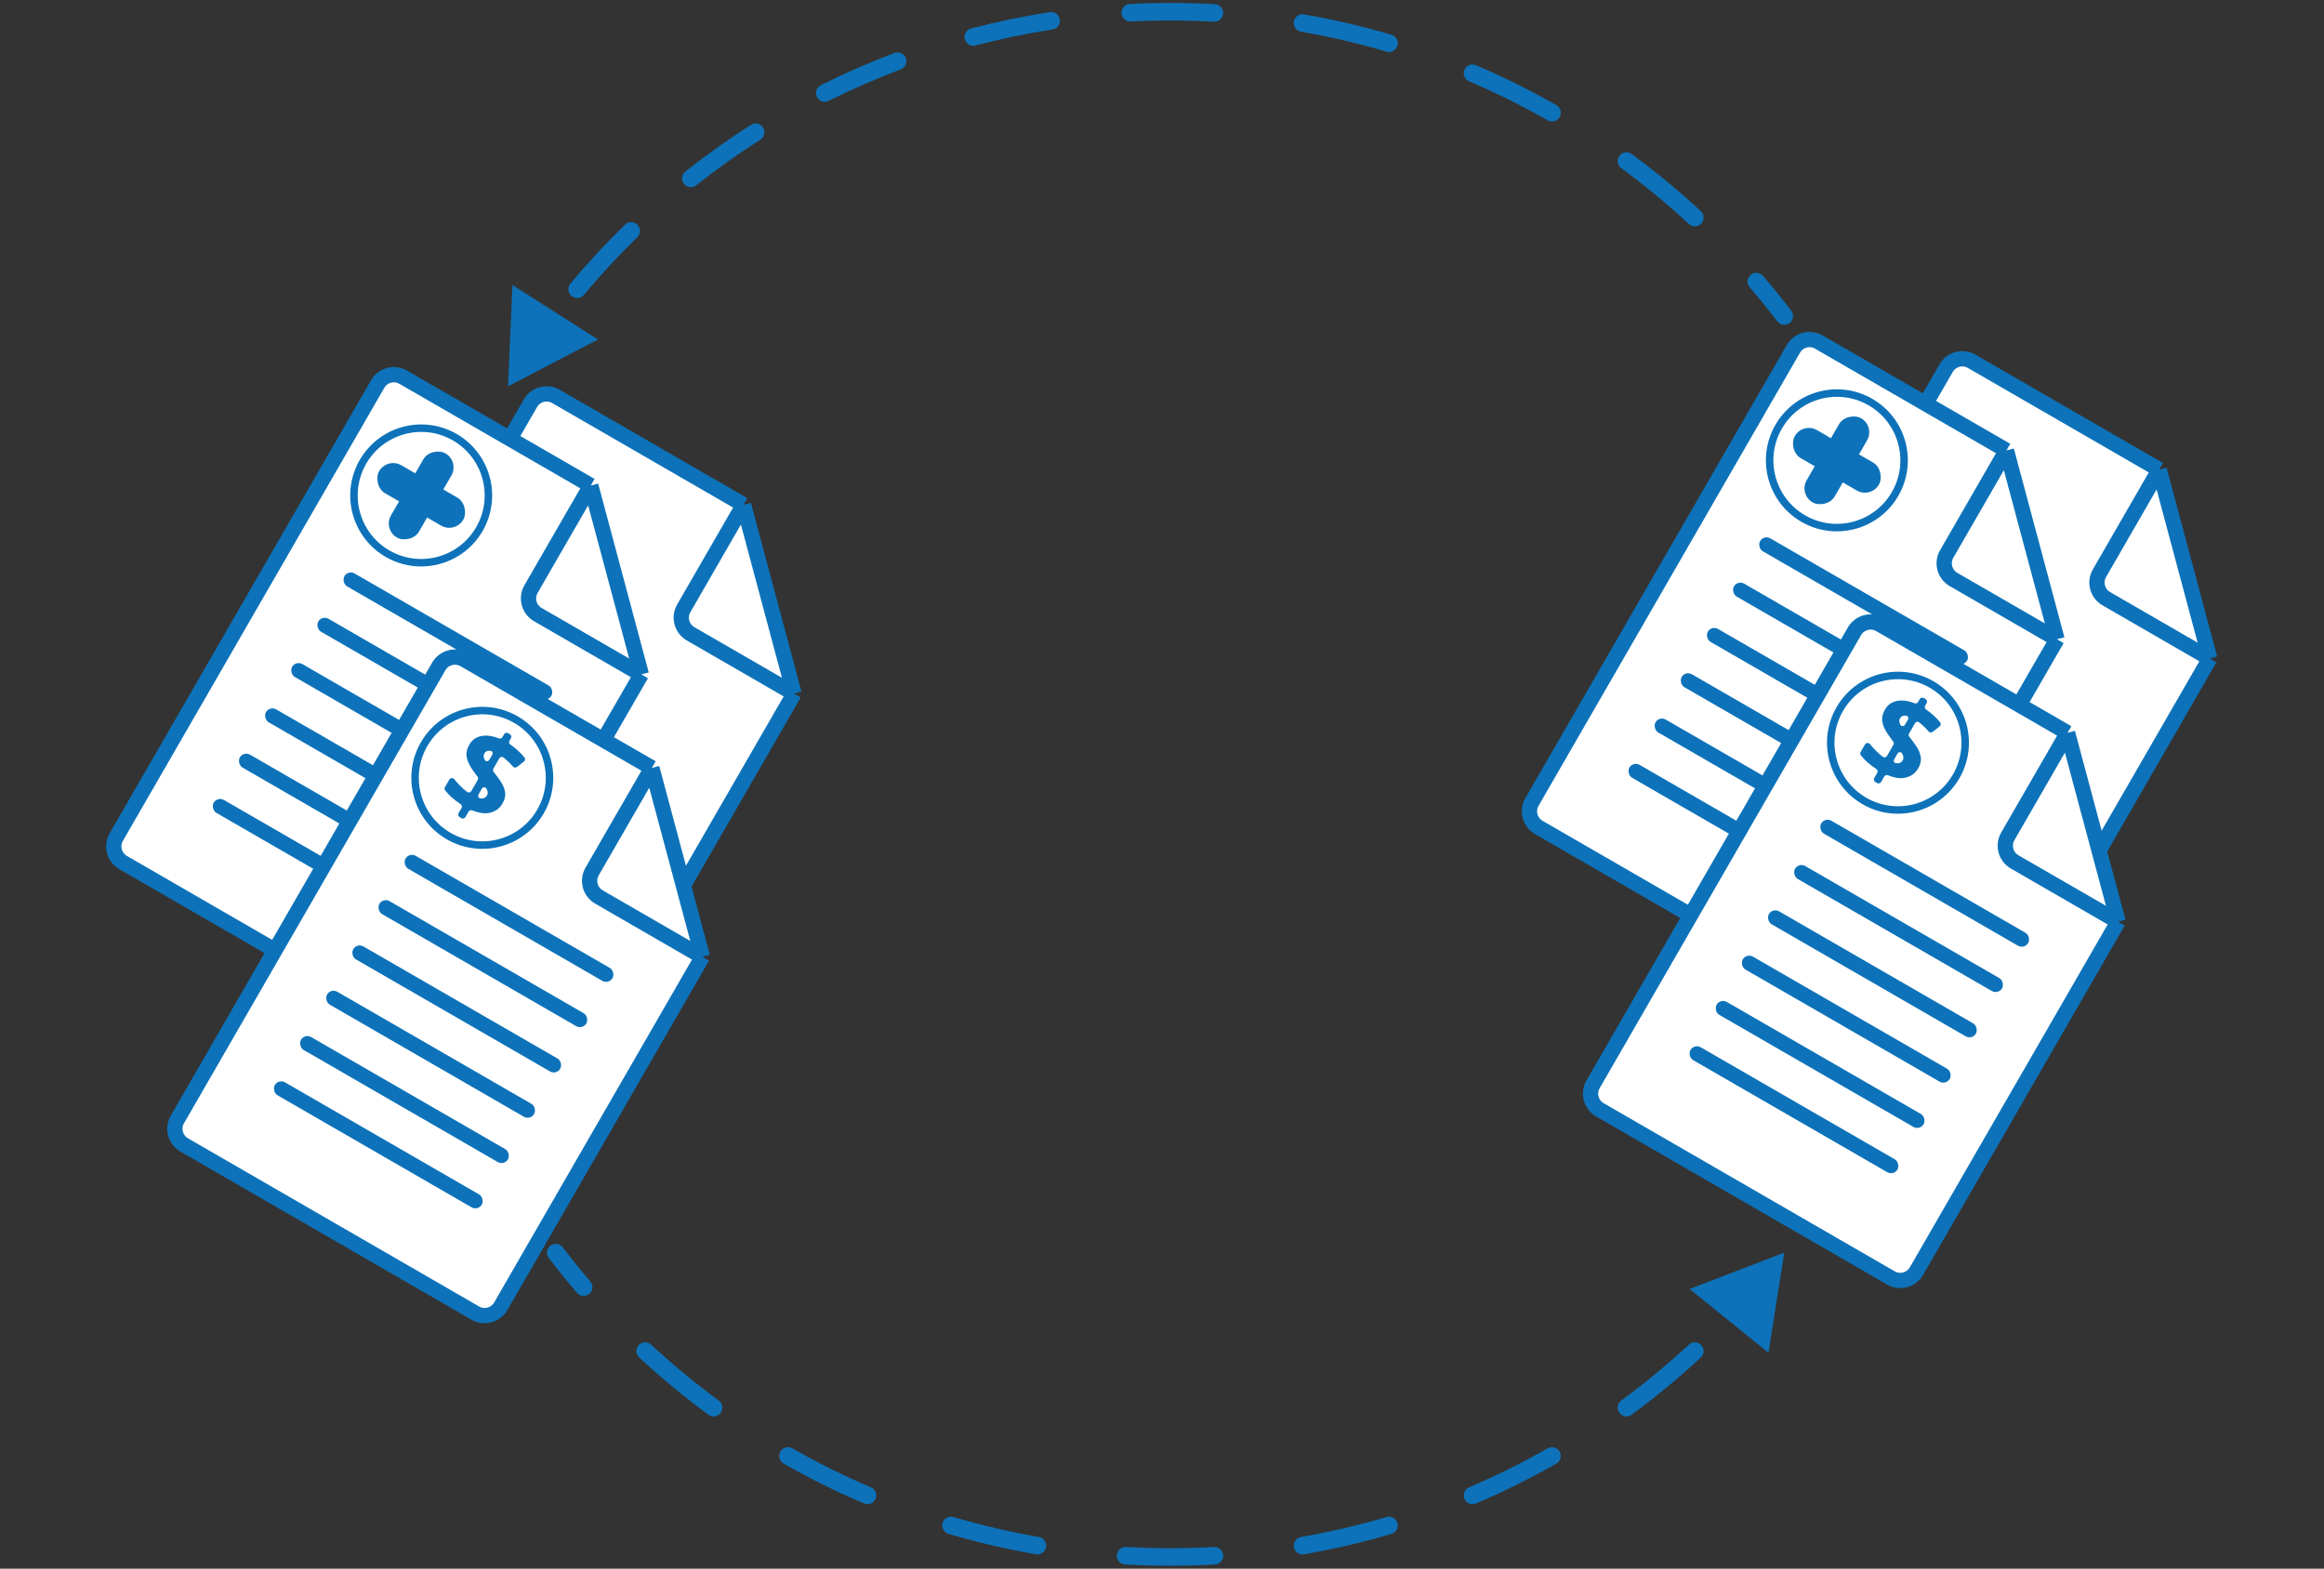 <svg width="397" height="268" viewBox="0 0 397 268" fill="none" xmlns="http://www.w3.org/2000/svg">
<rect x="0" y="0" width="397" height="268" fill="#333333" stroke="none"/>
<path d="M304.8 214L288.634 220.217L302.101 231.109L304.8 214ZM96.126 213.09C95.624 212.432 94.683 212.305 94.024 212.807C93.365 213.31 93.239 214.251 93.741 214.91L96.126 213.09ZM98.564 220.873C99.103 221.502 100.05 221.575 100.679 221.036C101.308 220.496 101.381 219.549 100.842 218.92L98.564 220.873ZM111.231 229.726C110.624 229.162 109.675 229.198 109.112 229.805C108.548 230.413 108.584 231.362 109.191 231.925L111.231 229.726ZM121.01 241.693C121.677 242.184 122.616 242.04 123.106 241.372C123.597 240.705 123.453 239.766 122.785 239.275L121.01 241.693ZM135.355 247.44C134.636 247.03 133.72 247.28 133.309 248C132.898 248.719 133.149 249.635 133.868 250.046L135.355 247.44ZM147.602 256.866C148.364 257.191 149.245 256.837 149.57 256.075C149.895 255.313 149.541 254.432 148.779 254.107L147.602 256.866ZM162.882 259.178C162.087 258.943 161.253 259.397 161.018 260.192C160.784 260.986 161.238 261.82 162.032 262.055L162.882 259.178ZM176.965 265.54C177.782 265.682 178.558 265.134 178.699 264.318C178.841 263.502 178.293 262.726 177.477 262.584L176.965 265.54ZM192.37 264.288C191.543 264.241 190.834 264.874 190.787 265.701C190.741 266.528 191.373 267.236 192.2 267.283L192.37 264.288ZM207.534 267.283C208.361 267.236 208.993 266.528 208.947 265.701C208.9 264.874 208.191 264.241 207.364 264.288L207.534 267.283ZM222.257 262.584C221.44 262.726 220.893 263.502 221.035 264.318C221.176 265.134 221.952 265.682 222.769 265.54L222.257 262.584ZM237.702 262.055C238.496 261.82 238.95 260.986 238.715 260.192C238.481 259.397 237.646 258.943 236.852 259.178L237.702 262.055ZM250.955 254.107C250.193 254.432 249.839 255.313 250.164 256.075C250.489 256.837 251.37 257.191 252.132 256.866L250.955 254.107ZM265.866 250.046C266.585 249.635 266.836 248.719 266.425 248C266.014 247.28 265.098 247.03 264.379 247.44L265.866 250.046ZM276.949 239.275C276.281 239.766 276.137 240.705 276.627 241.372C277.118 242.04 278.057 242.184 278.724 241.693L276.949 239.275ZM290.543 231.925C291.15 231.362 291.186 230.413 290.622 229.805C290.059 229.198 289.11 229.162 288.503 229.726L290.543 231.925ZM298.892 218.92C298.353 219.549 298.426 220.496 299.055 221.036C299.684 221.575 300.631 221.502 301.17 220.873L298.892 218.92ZM93.741 214.91C95.292 216.944 96.901 218.933 98.564 220.873L100.842 218.92C99.216 217.024 97.643 215.079 96.126 213.09L93.741 214.91ZM109.191 231.925C112.937 235.4 116.883 238.663 121.01 241.693L122.785 239.275C118.751 236.313 114.894 233.123 111.231 229.726L109.191 231.925ZM133.868 250.046C138.294 252.572 142.878 254.851 147.602 256.866L148.779 254.107C144.162 252.137 139.681 249.909 135.355 247.44L133.868 250.046ZM162.032 262.055C166.9 263.493 171.883 264.66 176.965 265.54L177.477 262.584C172.51 261.724 167.639 260.583 162.882 259.178L162.032 262.055ZM192.2 267.283C194.738 267.427 197.294 267.5 199.867 267.5V264.5C197.351 264.5 194.851 264.429 192.37 264.288L192.2 267.283ZM199.867 267.5C202.44 267.5 204.996 267.427 207.534 267.283L207.364 264.288C204.883 264.429 202.383 264.5 199.867 264.5V267.5ZM222.769 265.54C227.85 264.66 232.834 263.493 237.702 262.055L236.852 259.178C232.095 260.583 227.224 261.724 222.257 262.584L222.769 265.54ZM252.132 256.866C256.856 254.851 261.44 252.572 265.866 250.046L264.379 247.44C260.053 249.909 255.572 252.137 250.955 254.107L252.132 256.866ZM278.724 241.693C282.851 238.663 286.797 235.4 290.543 231.925L288.503 229.726C284.84 233.123 280.983 236.313 276.949 239.275L278.724 241.693Z" fill="#0D72B9"/>
<path d="M86.783 66L102.149 58.006L87.543 48.696L86.783 66ZM303.608 54.91C304.11 55.568 305.051 55.695 305.71 55.193C306.369 54.691 306.496 53.749 305.993 53.09L303.608 54.91ZM91.678 61.11C92.141 60.423 91.96 59.491 91.273 59.028C90.586 58.565 89.654 58.746 89.191 59.433L91.678 61.11ZM97.442 48.453C96.911 49.089 96.996 50.035 97.632 50.566C98.268 51.097 99.214 51.012 99.745 50.376L97.442 48.453ZM108.867 40.523C109.46 39.944 109.472 38.995 108.894 38.402C108.316 37.809 107.366 37.797 106.773 38.375L108.867 40.523ZM117.085 29.303C116.435 29.817 116.326 30.761 116.841 31.41C117.356 32.059 118.299 32.168 118.948 31.653L117.085 29.303ZM129.884 23.863C130.582 23.417 130.787 22.49 130.342 21.791C129.897 21.093 128.969 20.888 128.271 21.333L129.884 23.863ZM140.218 14.555C139.477 14.926 139.178 15.827 139.549 16.568C139.92 17.308 140.821 17.608 141.562 17.237L140.218 14.555ZM153.86 11.852C154.635 11.56 155.027 10.694 154.734 9.919C154.442 9.144 153.576 8.753 152.801 9.046L153.86 11.852ZM165.886 4.87C165.085 5.08 164.606 5.9 164.817 6.702C165.028 7.503 165.848 7.982 166.649 7.771L165.886 4.87ZM179.792 5.036C180.611 4.91 181.172 4.144 181.045 3.325C180.919 2.506 180.152 1.945 179.334 2.072L179.792 5.036ZM192.997 0.674C192.169 0.716 191.533 1.421 191.575 2.248C191.617 3.076 192.321 3.712 193.149 3.67L192.997 0.674ZM207.364 3.712C208.191 3.759 208.9 3.126 208.947 2.299C208.994 1.472 208.361 0.764 207.534 0.717L207.364 3.712ZM222.769 2.46C221.953 2.318 221.176 2.866 221.035 3.682C220.894 4.498 221.441 5.274 222.257 5.416L222.769 2.46ZM236.852 8.822C237.647 9.057 238.481 8.603 238.716 7.808C238.95 7.014 238.497 6.18 237.702 5.945L236.852 8.822ZM252.132 11.134C251.37 10.809 250.489 11.163 250.164 11.925C249.839 12.687 250.193 13.569 250.955 13.893L252.132 11.134ZM264.379 20.559C265.099 20.97 266.015 20.72 266.425 20C266.836 19.281 266.586 18.365 265.866 17.954L264.379 20.559ZM278.725 26.307C278.057 25.816 277.118 25.96 276.628 26.628C276.137 27.295 276.281 28.234 276.949 28.725L278.725 26.307ZM288.503 38.274C289.11 38.838 290.059 38.802 290.623 38.195C291.186 37.587 291.15 36.638 290.543 36.075L288.503 38.274ZM301.17 47.127C300.631 46.498 299.684 46.425 299.055 46.965C298.426 47.504 298.354 48.451 298.893 49.08L301.17 47.127ZM99.745 50.376C102.617 46.937 105.662 43.648 108.867 40.523L106.773 38.375C103.494 41.572 100.379 44.935 97.442 48.453L99.745 50.376ZM118.948 31.653C122.452 28.876 126.102 26.274 129.884 23.863L128.271 21.333C124.402 23.8 120.668 26.461 117.085 29.303L118.948 31.653ZM141.562 17.237C145.549 15.239 149.653 13.44 153.86 11.852L152.801 9.046C148.496 10.67 144.297 12.511 140.218 14.555L141.562 17.237ZM166.649 7.771C170.947 6.642 175.332 5.726 179.792 5.036L179.334 2.072C174.771 2.777 170.284 3.714 165.886 4.87L166.649 7.771ZM193.149 3.67C195.374 3.557 197.614 3.5 199.867 3.5V0.5C197.563 0.5 195.272 0.558 192.997 0.674L193.149 3.67ZM199.867 3.5C202.384 3.5 204.883 3.571 207.364 3.712L207.534 0.717C204.997 0.573 202.44 0.5 199.867 0.5V3.5ZM222.257 5.416C227.224 6.276 232.095 7.417 236.852 8.822L237.702 5.945C232.834 4.507 227.851 3.34 222.769 2.46L222.257 5.416ZM250.955 13.893C255.573 15.863 260.053 18.091 264.379 20.559L265.866 17.954C261.44 15.428 256.856 13.149 252.132 11.134L250.955 13.893ZM276.949 28.725C280.983 31.687 284.841 34.877 288.503 38.274L290.543 36.075C286.797 32.6 282.851 29.337 278.725 26.307L276.949 28.725ZM298.893 49.08C300.519 50.976 302.091 52.92 303.608 54.91L305.993 53.09C304.442 51.056 302.834 49.067 301.17 47.127L298.893 49.08Z" fill="#0D72B9"/>
<path d="M45.96 146.288C45.079 147.815 45.603 149.767 47.129 150.649L96.847 179.373C98.373 180.255 100.325 179.732 101.205 178.205L135.653 118.501L117.976 108.288C116.449 107.406 115.926 105.454 116.807 103.927L127.013 86.237L94.973 67.726C93.446 66.844 91.495 67.367 90.614 68.894L45.96 146.288Z" fill="white"/>
<path d="M116.807 103.927C115.926 105.454 116.449 107.406 117.976 108.288L135.653 118.501L127.013 86.237L116.807 103.927Z" fill="white"/>
<path d="M135.653 118.501L117.976 108.288C116.449 107.406 115.926 105.454 116.807 103.927L127.013 86.237M135.653 118.501L101.205 178.205C100.325 179.732 98.373 180.255 96.847 179.373L47.129 150.649C45.603 149.767 45.079 147.815 45.96 146.288L90.614 68.894C91.495 67.367 93.446 66.844 94.973 67.726L127.013 86.237M135.653 118.501L127.013 86.237" stroke="#0D72B9" stroke-width="2.61"/>
<path d="M64.518 65.609C65.399 64.082 67.351 63.56 68.877 64.441L100.918 82.953L90.711 100.643C89.83 102.169 90.354 104.122 91.88 105.004L109.557 115.216L75.11 174.921C74.229 176.448 72.277 176.971 70.751 176.089L21.033 147.365C19.507 146.483 18.984 144.531 19.865 143.004L64.518 65.609Z" fill="white"/>
<path d="M90.711 100.643C89.83 102.169 90.354 104.122 91.88 105.004L109.557 115.216L100.918 82.953L90.711 100.643Z" fill="white"/>
<path d="M109.557 115.216L91.88 105.004C90.354 104.122 89.83 102.169 90.711 100.643L100.918 82.953M109.557 115.216L75.11 174.921C74.229 176.448 72.277 176.971 70.751 176.089L21.033 147.365C19.507 146.483 18.984 144.531 19.865 143.004L64.518 65.609C65.399 64.082 67.351 63.56 68.877 64.441L100.918 82.953M109.557 115.216L100.918 82.953" stroke="#0D72B9" stroke-width="2.61"/>
<rect width="40.834" height="2.553" rx="1.276" transform="matrix(0.866 0.5 -0.5 0.866 59.471 97.337)" fill="#0D72B9"/>
<rect width="16.589" height="5.531" rx="2.766" transform="matrix(0.866 0.5 -0.5 0.866 66.152 78.1)" fill="#0D72B9"/>
<rect width="16.594" height="5.53" rx="2.765" transform="matrix(-0.5 0.866 -0.866 -0.5 78.492 78.841)" fill="#0D72B9"/>
<rect width="40.834" height="2.553" rx="1.276" transform="matrix(0.866 0.5 -0.5 0.866 55.006 105.076)" fill="#0D72B9"/>
<rect width="40.834" height="2.553" rx="1.276" transform="matrix(0.866 0.5 -0.5 0.866 50.541 112.815)" fill="#0D72B9"/>
<rect width="40.834" height="2.553" rx="1.276" transform="matrix(0.866 0.5 -0.5 0.866 46.074 120.556)" fill="#0D72B9"/>
<rect width="40.834" height="2.553" rx="1.276" transform="matrix(0.866 0.5 -0.5 0.866 41.609 128.295)" fill="#0D72B9"/>
<rect width="40.834" height="2.553" rx="1.276" transform="matrix(0.866 0.5 -0.5 0.866 37.145 136.033)" fill="#0D72B9"/>
<path d="M81.894 90.39C78.723 95.886 71.701 97.769 66.209 94.596C60.717 91.423 58.835 84.396 62.006 78.9C65.177 73.404 72.2 71.522 77.691 74.694C83.183 77.867 85.065 84.894 81.894 90.39Z" stroke="#0D72B9" stroke-width="1.277"/>
<path d="M74.956 113.853C75.837 112.327 77.788 111.804 79.314 112.686L111.355 131.197L101.149 148.887C100.268 150.413 100.791 152.366 102.317 153.248L119.994 163.461L85.547 223.165C84.666 224.692 82.715 225.215 81.189 224.333L31.471 195.609C29.944 194.727 29.421 192.775 30.302 191.248L74.956 113.853Z" fill="white"/>
<path d="M101.149 148.887C100.268 150.413 100.791 152.366 102.317 153.248L119.994 163.461L111.355 131.197L101.149 148.887Z" fill="white"/>
<path d="M119.994 163.461L102.317 153.248C100.791 152.366 100.268 150.413 101.149 148.887L111.355 131.197M119.994 163.461L85.547 223.165C84.666 224.692 82.715 225.215 81.189 224.333L31.471 195.609C29.944 194.727 29.421 192.775 30.302 191.248L74.956 113.853C75.837 112.327 77.788 111.804 79.314 112.686L111.355 131.197M119.994 163.461L111.355 131.197" stroke="#0D72B9" stroke-width="2.61"/>
<rect width="40.834" height="2.553" rx="1.276" transform="matrix(0.866 0.5 -0.5 0.866 69.91 145.581)" fill="#0D72B9"/>
<rect width="40.834" height="2.553" rx="1.276" transform="matrix(0.866 0.5 -0.5 0.866 65.443 153.32)" fill="#0D72B9"/>
<rect width="40.834" height="2.553" rx="1.276" transform="matrix(0.866 0.5 -0.5 0.866 60.978 161.06)" fill="#0D72B9"/>
<rect width="40.834" height="2.553" rx="1.276" transform="matrix(0.866 0.5 -0.5 0.866 56.514 168.8)" fill="#0D72B9"/>
<rect width="40.834" height="2.553" rx="1.276" transform="matrix(0.866 0.5 -0.5 0.866 52.049 176.539)" fill="#0D72B9"/>
<rect width="40.834" height="2.553" rx="1.276" transform="matrix(0.866 0.5 -0.5 0.866 47.582 184.277)" fill="#0D72B9"/>
<path d="M92.333 138.634C89.162 144.13 82.14 146.013 76.648 142.84C71.157 139.667 69.275 132.64 72.446 127.144C75.617 121.648 82.639 119.766 88.131 122.938C93.622 126.111 95.504 133.138 92.333 138.634Z" stroke="#0D72B9" stroke-width="1.277"/>
<path d="M78.511 139.592C78.277 139.457 78.197 139.158 78.332 138.924L78.843 138.039C78.975 137.808 78.9 137.515 78.676 137.37C78.099 136.996 77.596 136.617 77.167 136.232C76.736 135.838 76.359 135.435 76.034 135.023C75.913 134.871 75.903 134.661 76 134.493L76.757 133.182C76.937 132.869 77.385 132.851 77.611 133.132C77.873 133.46 78.174 133.801 78.514 134.154C78.942 134.592 79.377 134.976 79.818 135.308C80.044 135.478 80.363 135.403 80.505 135.158L81.61 133.242C81.71 133.068 81.694 132.85 81.57 132.691C80.975 131.925 80.519 131.252 80.203 130.673C79.861 130.025 79.687 129.43 79.681 128.885C79.684 128.339 79.851 127.78 80.18 127.208C80.517 126.625 80.961 126.212 81.513 125.967C82.075 125.72 82.706 125.628 83.409 125.691C83.984 125.742 84.578 125.892 85.193 126.14C85.428 126.235 85.702 126.15 85.828 125.931L86.116 125.431C86.251 125.197 86.55 125.117 86.784 125.252L87.111 125.441C87.345 125.576 87.425 125.875 87.29 126.109L87.034 126.553C86.902 126.782 86.975 127.073 87.194 127.22C87.682 127.55 88.122 127.898 88.514 128.263C88.904 128.618 89.267 129.006 89.602 129.425C89.767 129.63 89.724 129.929 89.517 130.092L88.315 131.035C88.101 131.203 87.792 131.163 87.616 130.955C87.35 130.639 87.07 130.344 86.775 130.07C86.514 129.826 86.256 129.604 85.999 129.403C85.773 129.227 85.449 129.301 85.306 129.548L84.282 131.322C84.18 131.499 84.2 131.721 84.328 131.881C84.743 132.394 85.127 132.908 85.479 133.424C85.892 134.028 86.156 134.646 86.272 135.276C86.388 135.907 86.248 136.565 85.853 137.251C85.361 138.102 84.638 138.637 83.683 138.854C82.832 139.052 81.833 138.916 80.684 138.447C80.45 138.351 80.178 138.436 80.052 138.655L79.505 139.601C79.37 139.836 79.071 139.916 78.837 139.78L78.511 139.592ZM81.742 135.726C81.59 135.988 81.711 136.333 82.01 136.383C82.208 136.416 82.384 136.417 82.537 136.386C82.824 136.324 83.045 136.158 83.2 135.89C83.292 135.73 83.332 135.562 83.319 135.387C83.306 135.212 83.242 135.019 83.128 134.808C83.115 134.782 83.101 134.756 83.087 134.729C82.922 134.416 82.484 134.439 82.307 134.746L81.742 135.726ZM82.809 129.826C82.976 130.138 83.415 130.114 83.592 129.807L84.095 128.935C84.244 128.677 84.129 128.336 83.835 128.288C83.782 128.28 83.73 128.274 83.679 128.27C83.471 128.248 83.289 128.273 83.134 128.343C82.979 128.414 82.854 128.532 82.759 128.698C82.663 128.864 82.616 129.031 82.618 129.199C82.625 129.371 82.677 129.558 82.775 129.759C82.786 129.781 82.797 129.803 82.809 129.826Z" fill="#0D72B9"/>
<path d="M287.796 140.288C286.915 141.815 287.439 143.767 288.965 144.649L338.683 173.373C340.209 174.255 342.161 173.732 343.041 172.205L377.489 112.501L359.812 102.288C358.285 101.406 357.762 99.454 358.643 97.927L368.849 80.237L336.809 61.726C335.282 60.844 333.331 61.367 332.45 62.894L287.796 140.288Z" fill="white"/>
<path d="M358.643 97.927C357.762 99.454 358.285 101.406 359.812 102.288L377.489 112.501L368.849 80.237L358.643 97.927Z" fill="white"/>
<path d="M377.489 112.501L359.812 102.288C358.285 101.406 357.762 99.454 358.643 97.927L368.849 80.237M377.489 112.501L343.041 172.205C342.161 173.732 340.209 174.255 338.683 173.373L288.965 144.649C287.439 143.767 286.915 141.815 287.796 140.288L332.45 62.894C333.331 61.367 335.282 60.844 336.809 61.726L368.849 80.237M377.489 112.501L368.849 80.237" stroke="#0D72B9" stroke-width="2.61"/>
<path d="M306.354 59.609C307.235 58.083 309.187 57.56 310.713 58.441L342.754 76.953L332.547 94.642C331.666 96.169 332.19 98.122 333.716 99.004L351.393 109.216L316.946 168.921C316.065 170.448 314.113 170.971 312.587 170.089L262.869 141.365C261.343 140.483 260.82 138.531 261.701 137.004L306.354 59.609Z" fill="white"/>
<path d="M332.547 94.642C331.666 96.169 332.19 98.122 333.716 99.004L351.393 109.216L342.754 76.953L332.547 94.642Z" fill="white"/>
<path d="M351.393 109.216L333.716 99.004C332.19 98.122 331.666 96.169 332.547 94.642L342.754 76.953M351.393 109.216L316.946 168.921C316.065 170.448 314.113 170.971 312.587 170.089L262.869 141.365C261.343 140.483 260.82 138.531 261.701 137.004L306.354 59.609C307.235 58.083 309.187 57.56 310.713 58.441L342.754 76.953M351.393 109.216L342.754 76.953" stroke="#0D72B9" stroke-width="2.61"/>
<rect width="40.834" height="2.553" rx="1.276" transform="matrix(0.866 0.5 -0.5 0.866 301.307 91.337)" fill="#0D72B9"/>
<rect width="16.589" height="5.531" rx="2.766" transform="matrix(0.866 0.5 -0.5 0.866 307.986 72.1)" fill="#0D72B9"/>
<rect width="16.594" height="5.53" rx="2.765" transform="matrix(-0.5 0.866 -0.866 -0.5 320.326 72.841)" fill="#0D72B9"/>
<rect width="40.834" height="2.553" rx="1.276" transform="matrix(0.866 0.5 -0.5 0.866 296.842 99.076)" fill="#0D72B9"/>
<rect width="40.834" height="2.553" rx="1.276" transform="matrix(0.866 0.5 -0.5 0.866 292.377 106.815)" fill="#0D72B9"/>
<rect width="40.834" height="2.553" rx="1.276" transform="matrix(0.866 0.5 -0.5 0.866 287.91 114.556)" fill="#0D72B9"/>
<rect width="40.834" height="2.553" rx="1.276" transform="matrix(0.866 0.5 -0.5 0.866 283.445 122.295)" fill="#0D72B9"/>
<rect width="40.834" height="2.553" rx="1.276" transform="matrix(0.866 0.5 -0.5 0.866 278.98 130.033)" fill="#0D72B9"/>
<path d="M323.73 84.39C320.559 89.886 313.536 91.769 308.045 88.596C302.553 85.423 300.671 78.396 303.842 72.9C307.013 67.404 314.036 65.522 319.527 68.694C325.019 71.867 326.901 78.894 323.73 84.39Z" stroke="#0D72B9" stroke-width="1.277"/>
<path d="M316.79 107.853C317.671 106.327 319.622 105.804 321.148 106.686L353.189 125.197L342.983 142.887C342.102 144.413 342.625 146.366 344.151 147.248L361.828 157.461L327.381 217.165C326.5 218.692 324.549 219.215 323.023 218.333L273.305 189.609C271.778 188.727 271.255 186.775 272.136 185.248L316.79 107.853Z" fill="white"/>
<path d="M342.983 142.887C342.102 144.413 342.625 146.366 344.151 147.248L361.828 157.461L353.189 125.197L342.983 142.887Z" fill="white"/>
<path d="M361.828 157.461L344.151 147.248C342.625 146.366 342.102 144.413 342.983 142.887L353.189 125.197M361.828 157.461L327.381 217.165C326.5 218.692 324.549 219.215 323.023 218.333L273.305 189.609C271.778 188.727 271.255 186.775 272.136 185.248L316.79 107.853C317.671 106.327 319.622 105.804 321.148 106.686L353.189 125.197M361.828 157.461L353.189 125.197" stroke="#0D72B9" stroke-width="2.61"/>
<rect width="40.834" height="2.553" rx="1.276" transform="matrix(0.866 0.5 -0.5 0.866 311.744 139.581)" fill="#0D72B9"/>
<rect width="40.834" height="2.553" rx="1.276" transform="matrix(0.866 0.5 -0.5 0.866 307.277 147.32)" fill="#0D72B9"/>
<rect width="40.834" height="2.553" rx="1.276" transform="matrix(0.866 0.5 -0.5 0.866 302.812 155.06)" fill="#0D72B9"/>
<rect width="40.834" height="2.553" rx="1.276" transform="matrix(0.866 0.5 -0.5 0.866 298.346 162.8)" fill="#0D72B9"/>
<rect width="40.834" height="2.553" rx="1.276" transform="matrix(0.866 0.5 -0.5 0.866 293.881 170.539)" fill="#0D72B9"/>
<rect width="40.834" height="2.553" rx="1.276" transform="matrix(0.866 0.5 -0.5 0.866 289.416 178.277)" fill="#0D72B9"/>
<path d="M334.167 132.634C330.996 138.13 323.974 140.013 318.482 136.84C312.991 133.667 311.109 126.64 314.28 121.144C317.451 115.648 324.473 113.766 329.965 116.938C335.456 120.111 337.338 127.138 334.167 132.634Z" stroke="#0D72B9" stroke-width="1.277"/>
<path d="M320.345 133.592C320.111 133.457 320.031 133.158 320.166 132.924L320.676 132.039C320.809 131.808 320.733 131.515 320.51 131.37C319.933 130.996 319.43 130.617 319.001 130.232C318.57 129.838 318.193 129.435 317.868 129.023C317.748 128.871 317.737 128.661 317.834 128.493L318.591 127.182C318.771 126.869 319.219 126.851 319.445 127.132C319.707 127.46 320.008 127.801 320.348 128.154C320.776 128.592 321.211 128.976 321.652 129.308C321.878 129.478 322.197 129.403 322.339 129.158L323.444 127.242C323.544 127.068 323.528 126.85 323.404 126.691C322.808 125.925 322.353 125.252 322.037 124.673C321.695 124.025 321.521 123.43 321.515 122.885C321.518 122.339 321.685 121.78 322.014 121.208C322.351 120.625 322.795 120.212 323.347 119.967C323.909 119.72 324.54 119.628 325.243 119.691C325.818 119.742 326.412 119.892 327.027 120.14C327.262 120.235 327.536 120.15 327.662 119.931L327.95 119.431C328.085 119.197 328.384 119.117 328.618 119.252L328.945 119.441C329.179 119.576 329.259 119.875 329.124 120.109L328.868 120.553C328.736 120.782 328.809 121.073 329.028 121.22C329.516 121.55 329.956 121.898 330.348 122.263C330.738 122.618 331.101 123.006 331.436 123.425C331.601 123.63 331.558 123.929 331.351 124.092L330.149 125.035C329.935 125.203 329.626 125.163 329.45 124.955C329.184 124.639 328.904 124.344 328.609 124.07C328.348 123.826 328.09 123.604 327.833 123.403C327.607 123.227 327.283 123.301 327.14 123.548L326.116 125.322C326.014 125.499 326.033 125.721 326.162 125.881C326.577 126.394 326.961 126.908 327.313 127.424C327.726 128.028 327.99 128.646 328.106 129.276C328.222 129.907 328.082 130.565 327.686 131.251C327.195 132.102 326.472 132.637 325.517 132.854C324.666 133.052 323.667 132.916 322.518 132.447C322.284 132.351 322.012 132.436 321.885 132.655L321.339 133.601C321.204 133.836 320.905 133.916 320.671 133.78L320.345 133.592ZM323.576 129.726C323.424 129.988 323.545 130.333 323.844 130.383C324.042 130.416 324.218 130.417 324.371 130.386C324.658 130.324 324.879 130.158 325.034 129.89C325.126 129.73 325.166 129.562 325.153 129.387C325.14 129.212 325.076 129.019 324.962 128.808C324.949 128.782 324.935 128.756 324.921 128.729C324.756 128.416 324.318 128.439 324.141 128.746L323.576 129.726ZM324.643 123.826C324.81 124.138 325.249 124.114 325.426 123.807L325.929 122.935C326.078 122.677 325.963 122.336 325.669 122.288C325.616 122.28 325.564 122.274 325.513 122.27C325.305 122.248 325.123 122.273 324.968 122.343C324.813 122.414 324.688 122.532 324.593 122.698C324.497 122.864 324.45 123.031 324.452 123.199C324.459 123.371 324.511 123.558 324.609 123.759C324.62 123.781 324.631 123.803 324.643 123.826Z" fill="#0D72B9"/>
</svg>
